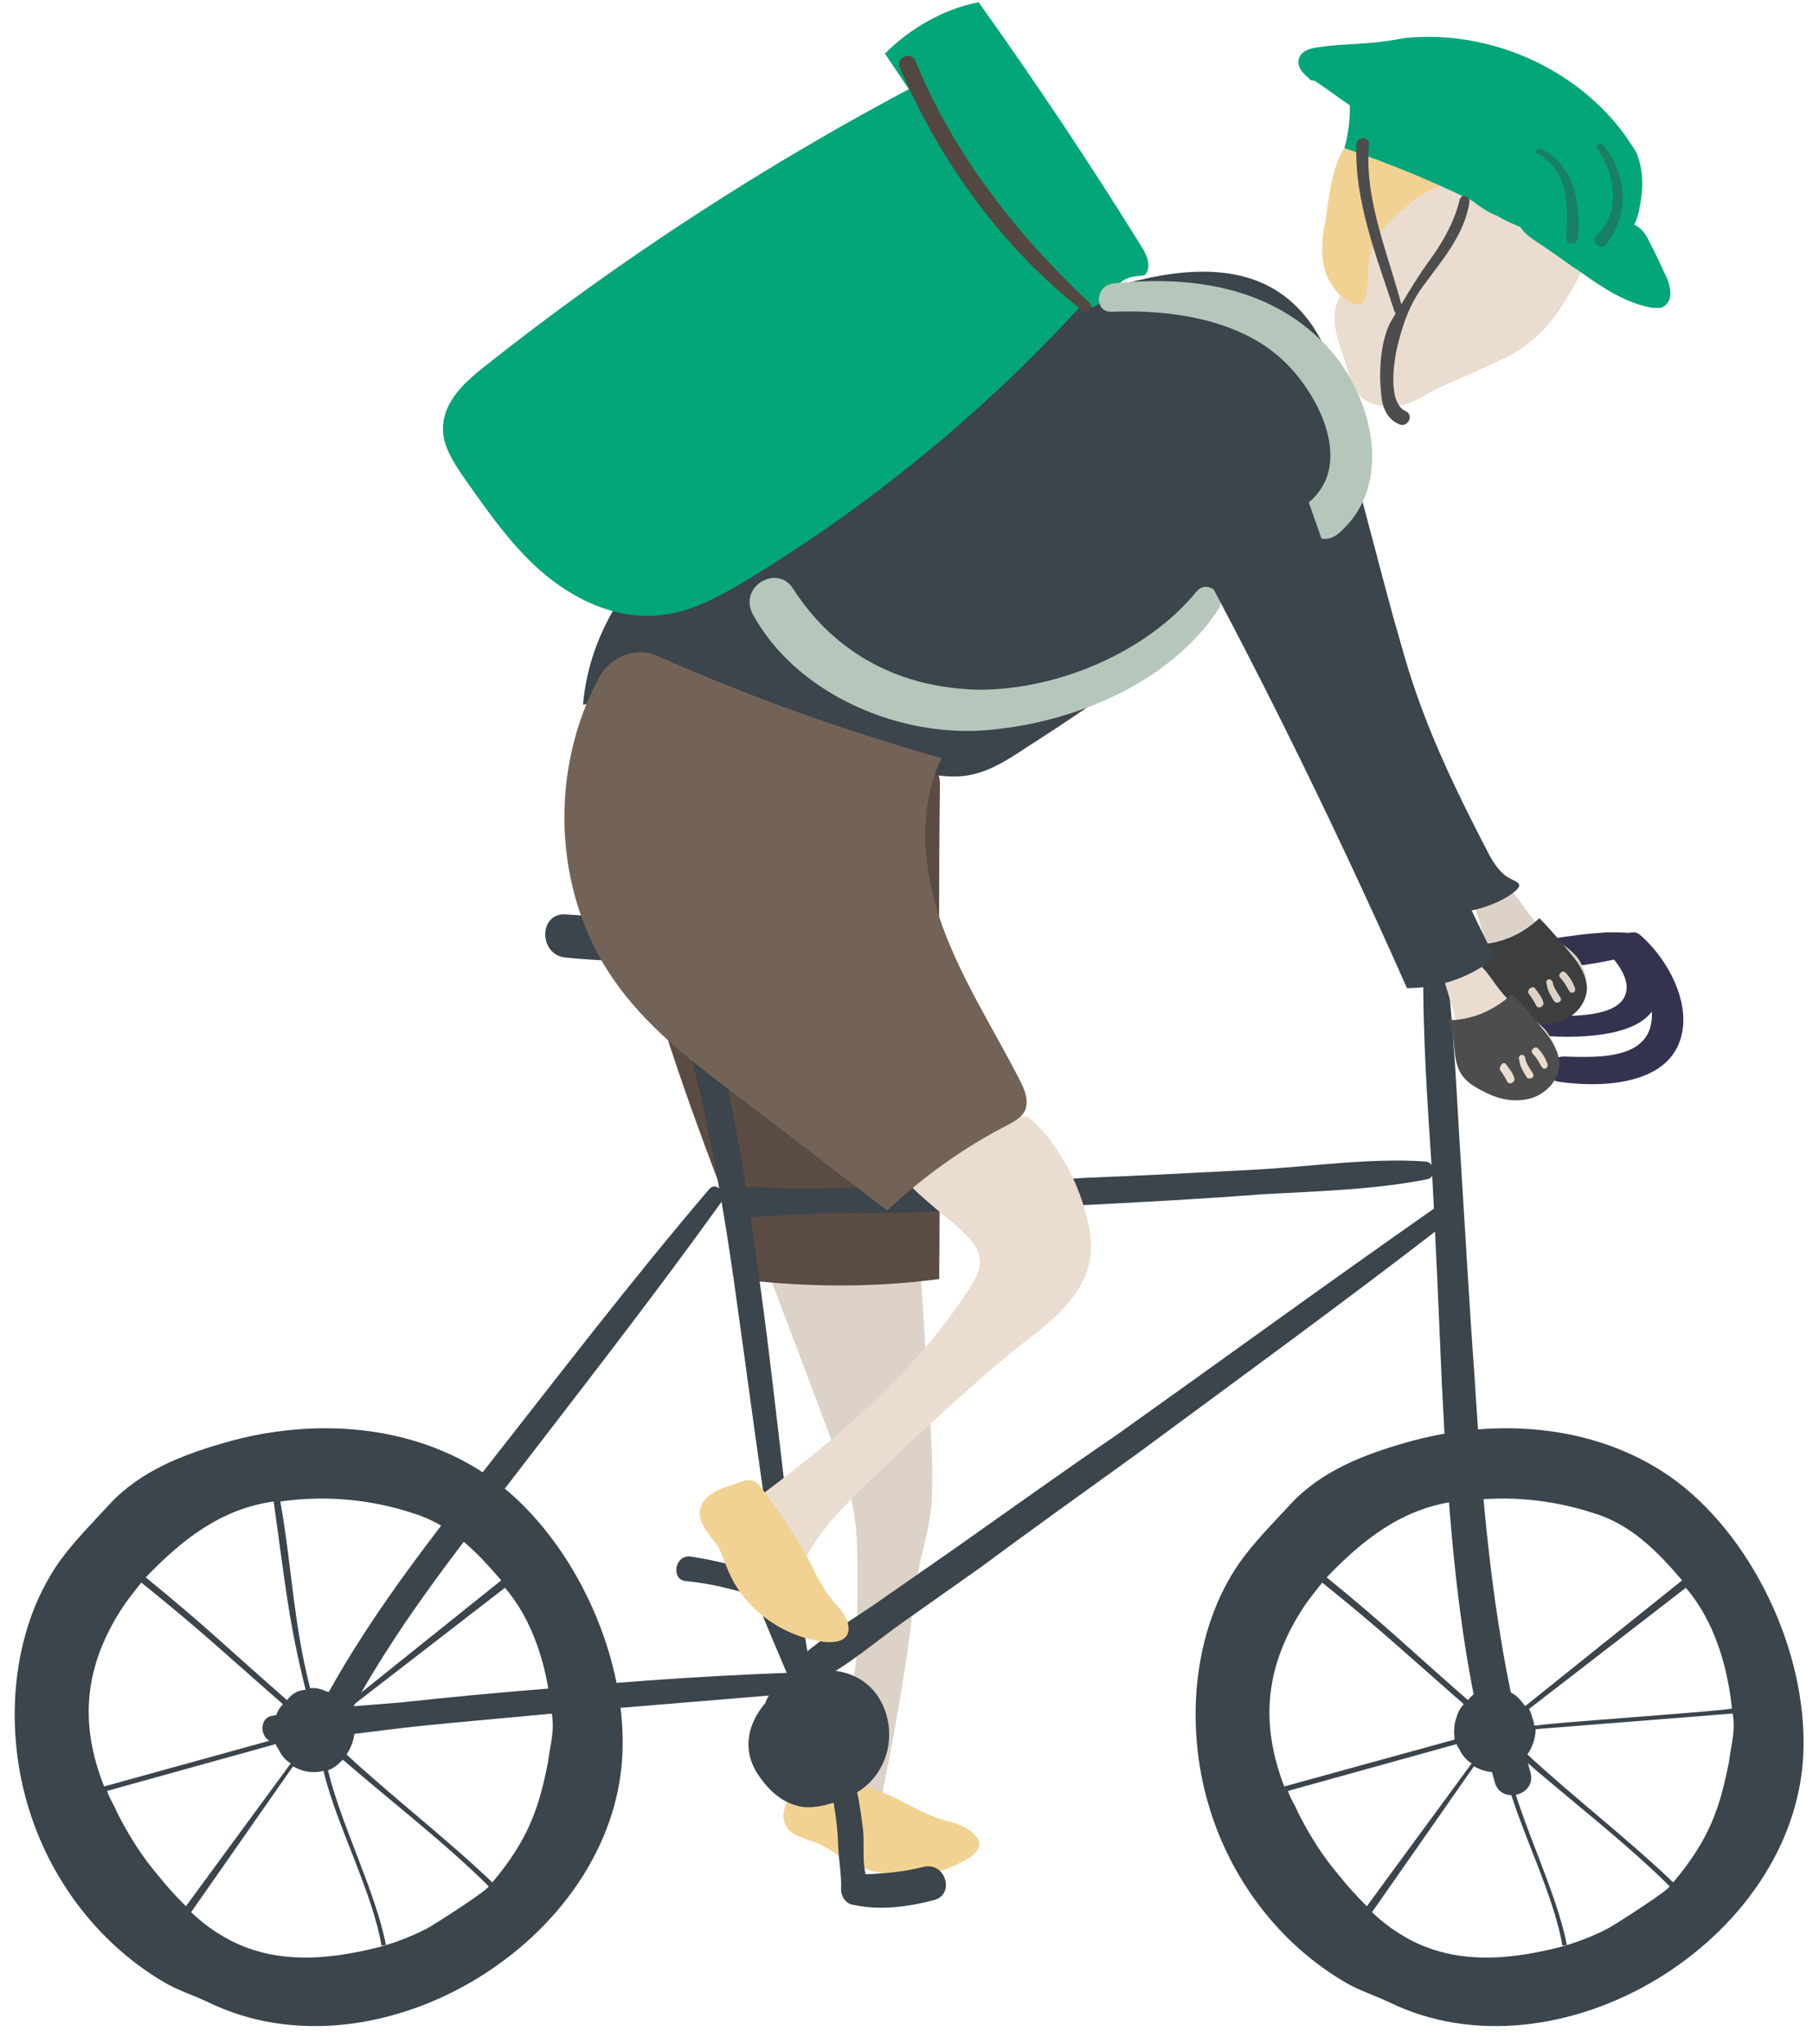 <?xml version="1.0" encoding="utf-8"?>
<!-- Generator: Adobe Illustrator 23.0.2, SVG Export Plug-In . SVG Version: 6.00 Build 0)  -->
<svg version="1.1" id="Layer_1" xmlns="http://www.w3.org/2000/svg" xmlns:xlink="http://www.w3.org/1999/xlink" x="0px" y="0px"
	 viewBox="0 0 243.8 274.7" style="enable-background:new 0 0 243.8 274.7;" xml:space="preserve">
<style type="text/css">
	.st0{fill:#DDD2C7;}
	.st1{fill:#5B4C43;}
	.st2{fill:#F2D292;}
	.st3{fill:#3C444C;}
	.st4{fill:#333350;}
	.st5{fill:#3D3F3F;}
	.st6{fill:#EADDD0;}
	.st7{fill:#736357;}
	.st8{fill:#03A678;}
	.st9{fill:#4D4D4D;}
	.st10{fill:#534741;}
	.st11{fill:#B4C7BA;}
	.st12{opacity:0.37;fill:#3D3F3F;enable-background:new    ;}
</style>
<g id="Left-Leg">
	<path class="st0" d="M107.4,165.8c4.7-0.4,9.4,0.3,13.8,2c0.7,0.3,1.6,0.6,2,1.3c0.4,0.6,0.6,1.4,0.6,2.1
		c0.4,5.7,0.7,11.3,1.1,16.9c0.3,4.5,0.6,9.1,0.4,13.6c-0.3,4.3-1.8,8.1-2.3,12.3c-1,9.8-2.8,19.6-4.8,29.2c-1.6,0-3.1,0-4.7,0.1
		c0,0,0.6-12.2,0.6-12.9c0.1-2.8,1-5.5,1.1-8.5c0.1-3.3,0.1-6.7,0.1-9.9c0-3.3,0-6.7-0.7-9.9c-0.4-2-1.1-4-1.8-5.8
		c-3.5-9.6-7.2-19.1-10.8-28.8C103.6,166.5,105.4,166,107.4,165.8z"/>
	<path class="st1" d="M125.3,102.3c0.6,0.7,1.1,2.1,1.1,3c-0.3,21.4,0.1,45.2-0.1,66.6c-8.1,1.1-16.4,1.1-24.5,0.3
		C91.1,145,80.3,117.1,80.6,87.9c14.5,5.2,29.1,10.5,43.5,15.7C125.1,104,124.8,101.5,125.3,102.3z"/>
	<path class="st2" d="M131.4,247c0.6,0.9,0.3,2-1.6,3c-5.1,3-11.8,2.7-16.7-0.4c-0.9-0.6-1.6-1.1-2.6-1.6c-1.7-0.9-4-1-4.8-2.6
		c-1-1.7,0.3-3.8,1.6-5.4c1-1.4,1.6-2.7,3.5-2c3.5,1.3,7.1,2.4,10.5,4.1c2.1,1.1,4.3,2.3,6.7,2.8C129.4,245.3,130.8,246.1,131.4,247
		z"/>
</g>
<path id="Back-Wheel" class="st3" d="M28,269.1c22.8,11.1,54.6-8.2,55.7-33.4c0.6-13.9-7.1-29.7-18-37.3
	c-10.3-7.1-23.7-7.9-35.5-4.5c-5.6,1.6-11.3,3.8-15.4,8.2c-2.4,2.6-4.9,5.1-6.9,7.9c-6.4,9.2-7.3,22-4.2,32.5
	c2.9,10,9.6,18.9,18.7,24.1C24.2,267.6,26.1,268.2,28,269.1z M16.7,215.7c0.7-1,1.6-2.1,2.3-3c8.1,6.5,11.2,9.5,19,16.3
	c0,0,0,0,0,0.1c-0.4,0.4-0.7,0.9-0.9,1.6c-0.4,1-0.4,2-0.3,3.1L14,240.1C10.6,231.5,11.3,223.8,16.7,215.7z M47.5,231.9
	c0-0.6-0.3-1-0.4-1.6c-0.1-0.1-0.1-0.4-0.3-0.6c0,0,21.1-16.3,21.1-16.3c3.8,4.4,5.6,10.5,6.2,16.2c0,0.3-24,1.9-26.2,2.3
	C47.8,231.9,47.7,231.9,47.5,231.9z M36.8,201.8c1.5,10.6,2,16.2,4.3,25.3c-1.1,0.1-1.8,0.5-2.5,1.4c-7.8-6.8-11-10-19-16.5
	C24.3,207.1,29.6,202.8,36.8,201.8z M67.4,212.4l-21.1,16.9c-0.7-0.9-1.4-1.8-2.5-2c-0.6-0.3-1.4-0.5-2.1-0.4
	c-2.3-9.1-2.4-16-4-25.1c6.4-0.9,12.3-0.2,17.6,1.5C60.4,204.8,63.9,208.3,67.4,212.4z M66.2,253c-5.7-5.5-13.8-11.8-19.6-17.2
	c0.7-1,1.1-2.3,1.1-3.4l26.5-2.1c0.4,2.4-0.2,4.1-0.5,6.5C72.5,242.9,71.1,247.2,66.2,253z M25.7,257l13.7-19.6
	c1.3,0.7,2.6,1,4.1,0.6c1.7,7.2,6.6,16.3,7.8,23.5l0.6-0.1c-1.4-7.2-6.1-16.3-7.8-23.5c0.1,0,0.1,0,0.3-0.1c0.7-0.3,1.1-0.7,1.7-1.3
	c6,5.2,14,11.4,19.6,17c0.3,0.3-7.5,5.3-8.3,5.7c-2.7,1.4-5.6,2.4-8.6,3c-6.1,1.3-12.3,1.5-18-1.5C28.8,259.6,27.4,258.6,25.7,257z
	 M15.7,243.5c-0.4-1-1-1.8-1.3-2.8l22.7-6.3c0,0.1,0.1,0.4,0.3,0.6c0.4,0.9,1,1.6,1.7,2L25,256.2c-1.3-1.3-2.6-2.7-3.7-4.1
	C18.9,249.3,17.1,246.3,15.7,243.5z"/>
<path id="Back-Wheel_1_" class="st3" d="M186.8,269.1c22.8,11.1,54.6-8.2,55.7-33.4c0.6-13.9-7.1-29.7-18-37.3
	c-10.3-7.1-23.7-7.9-35.5-4.5c-5.6,1.6-11.3,3.8-15.4,8.2c-2.4,2.6-4.9,5.1-6.9,7.9c-6.4,9.2-7.3,22-4.2,32.5
	c2.9,10,9.6,18.9,18.7,24.1C183,267.6,184.9,268.2,186.8,269.1z M175.5,215.7c0.7-1,1.6-2.1,2.3-3c8.1,6.5,11.2,9.5,19,16.3
	c0,0,0,0,0,0.1c-0.4,0.4-0.7,0.9-0.9,1.6c-0.4,1-0.4,2-0.3,3.1l-22.9,6.3C169.4,231.5,170.1,223.8,175.5,215.7z M206.3,231.9
	c0-0.6-0.3-1-0.4-1.6c-0.1-0.1-0.1-0.4-0.3-0.6c0,0,21.1-16.3,21.1-16.3c3.8,4.4,5.6,10.5,6.2,16.2c0,0.3-24,1.9-26.2,2.3
	C206.6,231.9,206.5,231.9,206.3,231.9z M195.6,201.8c1.5,10.6,2,16.2,4.3,25.3c-1.1,0.1-1.8,0.5-2.5,1.4c-7.8-6.8-11-10-19-16.5
	C183.1,207.1,188.4,202.8,195.6,201.8z M226.2,212.4l-21.1,16.9c-0.7-0.9-1.4-1.8-2.5-2c-0.6-0.3-1.4-0.5-2.1-0.4
	c-2.3-9.1-2.4-16-4-25.1c6.4-0.9,12.3-0.2,17.6,1.5C219.2,204.8,222.7,208.3,226.2,212.4z M225,253c-5.7-5.5-13.8-11.8-19.6-17.2
	c0.7-1,1.1-2.3,1.1-3.4l26.5-2.1c0.4,2.4-0.2,4.1-0.5,6.5C231.3,242.9,229.9,247.2,225,253z M184.5,257l13.7-19.6
	c1.3,0.7,2.6,1,4.1,0.6c1.7,7.2,6.6,16.3,7.8,23.5l0.6-0.1c-1.4-7.2-6.1-16.3-7.8-23.5c0.1,0,0.1,0,0.3-0.1c0.7-0.3,1.1-0.7,1.7-1.3
	c6,5.2,14,11.4,19.6,17c0.3,0.3-7.5,5.3-8.3,5.7c-2.7,1.4-5.6,2.4-8.6,3c-6.1,1.3-12.3,1.5-18-1.5
	C187.6,259.6,186.2,258.6,184.5,257z M174.5,243.5c-0.4-1-1-1.8-1.3-2.8l22.7-6.3c0,0.1,0.1,0.4,0.3,0.6c0.4,0.9,1,1.6,1.7,2
	l-14.1,19.2c-1.3-1.3-2.6-2.7-3.7-4.1C177.7,249.3,175.9,246.3,174.5,243.5z"/>
<g id="Bike-Frame">
	<path class="st4" d="M206.9,136.5c3.8,0.1,9.5,0.3,11.3-2.1c1.8-2.6-1.3-5.8-3.4-7.8c-0.9-0.8,1.3-1.8,2.4-1
		c4,2.4,7.2,6.8,5.1,10.1c-2.3,3.7-10.4,4-16,3.4C203.9,138.6,204.5,136.5,206.9,136.5z"/>
	<path class="st3" d="M101.5,159.5c7.1,0.6,14.6,0,21.7-0.3c7.7-0.1,15.3-0.4,22.8-0.9c7.7-0.3,15.2-0.7,22.8-1.1
		c7.5-0.4,15.3-1.6,22.8-1.1c1.3,0,1.7,2.1,0.3,2.4c-7.1,1.4-14.7,1.6-22,2c-7.7,0.6-15.2,1-22.8,1.4c-7.7,0.4-15.2,0.7-22.8,1
		c-7.5,0.3-15.3-0.1-22.8,0.7C99,163.8,98.8,159.2,101.5,159.5z"/>
	<path class="st3" d="M91.9,125.4c5.8,15.2,8.2,31.9,10.4,47.9c2.3,16.7,3.7,33.5,6.5,50c0.3,1.4-2,2.1-2.3,0.6
		c-3.1-16.2-5.1-32.5-7.4-48.8c-1.1-8.1-2.4-16.2-4.1-24.2c-1.7-8.4-4.1-16.4-6.7-24.7C87.8,124.2,91,123.5,91.9,125.4z"/>
	<path class="st3" d="M41.1,233.4c6.4-13.3,15.3-24.7,24.1-35.9c9.9-12.6,19.7-25.4,30.1-37.6c1-1.3,2.6,0.6,1.6,1.8
		c-9.2,12.8-18.9,25.2-28.5,37.7c-8.8,11.3-17.7,22.7-24,36.1C43.4,238.3,40,236,41.1,233.4z"/>
	<path class="st3" d="M36.6,230.6c5.7-1,11.6-1.3,17.4-1.8c6.4-0.7,12.8-1.3,19.1-1.8c12.3-1.1,24.8-2,37.3-2.3c1.7,0,1.6,2.4,0,2.6
		c-12.1,1-24.1,2-36.2,3c-6,0.6-12.1,1.1-18,1.7c-6.4,0.7-12.8,1.7-19.1,2.1C35,234.3,34.6,230.9,36.6,230.6z"/>
	<path class="st3" d="M107.9,222.5c3-2.6,6.5-4.7,9.6-6.8c3.7-2.6,7.5-5.2,11.2-7.8c7.1-5,14.2-10.1,21.4-15
		c14.2-10.1,28.2-20.3,42.5-30.3c1.1-0.9,2.6,1.1,1.6,2c-13.6,10.5-27.5,20.6-41.3,30.8c-7.1,5.1-14.2,10.2-21.1,15.3
		c-3.4,2.4-6.8,4.8-10.2,7.2c-3.7,2.6-7.2,5.7-11.2,7.8C108.5,226.8,106.2,224.1,107.9,222.5z"/>
	<path class="st3" d="M191.4,130c0-2,2.8-2,3.1,0c1.1,8.9,1.4,18.1,2,27.1c0.6,9.4,1.1,18.7,1.8,28.1c1.1,17.9,2.6,35.9,7.5,53
		c0.9,3.1-4,4.4-4.8,1.3c-5-17.3-6.2-35.4-7.1-53.3c-0.4-9.4-0.8-18.7-1.3-28.1C192,148.8,191.3,139.3,191.4,130z"/>
	<path class="st4" d="M192.8,128.4c4.1-0.9,8.2-1.1,12.3-1.7c4.5-0.6,9.5-1.7,14.2-1.3c1.6,0.1,1.8,2.3,0.4,2.8
		c-4,1.4-8.8,1.7-12.9,2.3c-4.4,0.7-8.9,1.6-13.3,1.8C191,132.7,190.6,128.8,192.8,128.4z"/>
	<path class="st4" d="M210.3,142c3.8,0.1,9.5,0.4,11.3-3.1c1.8-3.7-1.3-8.5-3.4-11.6c-0.9-1.3,1.3-2.7,2.4-1.6
		c4,3.5,7.2,9.9,5.1,14.7c-2.3,5.4-10.4,5.8-16,5C207.3,145.1,207.9,142,210.3,142z"/>
	<path class="st3" d="M76.1,122.9c6.8,0.4,13.6,1,20.6,1.1c3.4,0.1,6.8,0,10.4,0c3.1,0,6.5-0.6,9.5,0.6c1.1,0.4,1.6,2.1,0.4,2.7
		c-2.7,1.4-5.8,1.3-8.8,1.6c-3.4,0.3-6.8,0.4-10.4,0.4c-7.2,0.1-14.5,0.1-21.7-0.6C72.4,128.4,72.4,122.6,76.1,122.9z"/>
</g>
<g id="Pedals">
	<path class="st3" d="M102.9,228.9c0.4-1.1,1.1-2.1,2.3-2.8c4-2.4,9.9-2.4,12.8,1.8c3,4.5,1.6,10.8-3.3,13.3c-2,1-4.8,2-7.1,1.6
		c-2.7-0.6-4.4-2.4-5.8-4.5C99.7,234.9,100.7,231.5,102.9,228.9z"/>
	<path class="st3" d="M92.9,209.2c3.7,0.6,7.2,1.4,10.6,3c1.4,0.6,0.6,3-0.9,2.6c-3.4-1-6.8-2-10.4-2.3
		C90.2,212.3,90.7,208.9,92.9,209.2z"/>
	<path class="st3" d="M103.5,212.5c3.1,5.7,5.5,11.8,7.9,17.7c0.7,1.8-2.3,2.8-3,1c-2.3-6-5-11.6-7.2-17.6
		C100.8,212.2,102.8,211.2,103.5,212.5z"/>
	<path class="st3" d="M114.7,238.8c0.7,2.1,1,4.4,1.3,6.7c0.3,1.8-0.1,4.4,0.4,6.4c2.6-0.1,5.1-0.3,7.8-1c3-0.7,4.3,3.8,1.3,4.5
		c-3.5,0.9-7.2,1.4-10.8,0.6c-0.9-0.1-1.6-1.1-1.6-2c0.1-2.1-0.4-4.4-0.4-6.4c-0.1-2.7-0.6-5.2-1-7.9
		C111.4,237.7,114.1,236.8,114.7,238.8z"/>
</g>
<g id="Biker">
	<path class="st0" d="M212.2,128.8c1.4,2,1.6,5-0.1,6.7c-1.3,1.4-3.4,1.7-5.2,1.4s-3.5-1.1-5.2-2c-1-5.1-2.4-10.1-4-15
		c0.9-1.8,3.7-1.8,5.2-0.4c1.6,1.3,2.4,3.3,4,4.8C208.4,126,210.8,127,212.2,128.8z"/>
	<path class="st3" d="M193.2,122.9c3.4,0,7.7-0.9,10.4-3c1.7-1.4-0.1-1.3-1.4-2.4c-1.1-1-1.8-2.3-2.4-3.5c-4-7.7-7.8-15.6-10.4-24
		c-0.7-2.3-1.3-4.5-2-6.9c-1.7-6.2-3.3-12.5-5-18.7c-1.3-4.7-3.5-8.9-4.8-13.5c-1-3.7-1.8-8.2-5.4-10.5c-1.7-1.1-3.7-1.7-5.7-2.3
		c-2.8-0.7-4.8-1-7.2,0.7c-2,1.4-3.7,3.5-4,6.1c-0.3,2.8,1.1,5.4,2.6,7.8C170.9,75.5,182.7,98.9,193.2,122.9z"/>
	<path class="st5" d="M198.3,126.9c1.3,1.8,0.6,4.5,1.6,6.7c0.7,1.6,2.3,2.4,3.7,3.1c1.8,0.8,4,1.3,6,0.7s3.7-2.4,3.8-4.5
		c0-1.7-1-3.3-2-4.5c-1.4-1.7-2.8-3.4-4.4-5C204.7,125.6,201.6,127,198.3,126.9z M209.8,131.4c-0.4-0.4,0.3-1.1,0.7-0.7
		c0.6,0.6,1,1.3,1.3,2.1c0.1,0.3-0.1,0.6-0.3,0.6c-0.3,0.1-0.4-0.1-0.6-0.4C210.6,132.4,210.2,131.8,209.8,131.4z M208.8,132
		c0.1,0.7,0.6,1.4,1,2s-0.4,1-0.8,0.6c-0.4-0.7-0.9-1.4-1-2.3C207.7,131.5,208.6,131.4,208.8,132z M206.4,132.8
		c0.4,0.6,0.9,1.1,1.1,1.8c0.3,0.6-0.6,1.1-0.9,0.6c-0.3-0.6-0.6-1.1-1-1.6C205.2,133.1,206,132.4,206.4,132.8z"/>
	<path class="st3" d="M182,64.3c-6.9,3.3-9.1,5.5-14.6,10.9c-3.8,3.8-7.4,8.1-11.2,11.9c-5.7,5.4-12.2,9.5-18.7,13.7
		c-2.1,1.4-4.4,2.8-6.8,3.3c-1.7,0.4-3.5,0.3-5.4,0c-16.4-2-30.6-11.8-46.9-9.4c1.8-20.6,24.2-32.2,40.4-43.1c2.7-1.8,5-3.5,7.8-5
		c3-1.4,6.1-2.7,9.2-3.8c6.1-2.3,12.5-4.1,18.9-5.5c8.4-1.7,16.6-1.1,21.8,6.5C180.3,49.6,182.3,57.4,182,64.3z"/>
	<path class="st6" d="M108.4,209.3c-3.1-1.7-5.4-4.7-6.4-8.1c10.5-7.8,21.3-17,28.4-28.1c0.7-1.1,1.6-2.6,1.3-4
		c-0.1-1.4-1.1-2.4-2.1-3.4c-1.4-1.6-9.2-7.1-8.6-8.8c0.4-1.4,6-3.4,7.4-4.1c3-1.6,5-2.3,8.4-2.7c0.4,0,0.9-0.1,1.3,0
		c0.3,0.1,0.6,0.4,0.9,0.6c3.1,3.1,5.4,7.1,6.7,11.3c0.6,2,1.1,4,1,6.1c-0.4,6.8-7.1,10.6-11.8,14.6c-6.1,5.1-11.8,10.5-17.6,16
		C113.8,202.1,110.4,205.4,108.4,209.3z"/>
	<path class="st7" d="M88.5,88.2c-2.8-1.3-6.2-0.1-7.8,2.6c-6.9,12.5-6.4,28.9,1.7,40.7c4.4,6.4,10.6,11.2,16.9,15.9
		c6.7,5.1,13.3,10.2,20,15.3c5-4.7,10.5-8.6,16.4-11.6c0.7-0.4,1.6-0.9,2-1.6c0.8-1.3,0.1-3.1-0.6-4.4c-3.5-6.8-7.8-13.5-10.4-20.7
		c-2.6-7.2-3.4-15.6-0.1-22.5C113.6,98.2,100.9,93.7,88.5,88.2z"/>
	<path class="st2" d="M114.1,219.1c-0.1,1-0.9,1.7-3,1.6c-5.8-0.6-11.2-4.5-13.3-9.9c-0.4-1-0.7-1.8-1.1-2.7c-1-1.6-2.7-3-2.6-5
		c0.3-2,2.4-3,4.3-3.5c1.7-0.6,2.8-1.3,4,0.4c2.3,3,4.4,6.1,6.2,9.4c1.1,2.1,2.1,4.4,3.8,6.2C113.4,216.6,114.2,218,114.1,219.1z"/>
	<path class="st6" d="M208.1,138.8c1.4,2,1.6,5-0.1,6.7c-1.3,1.4-3.4,1.7-5.2,1.4s-3.5-1.1-5.2-2c-1-5.1-2.4-10.1-4-15
		c0.9-1.8,3.7-1.8,5.2-0.4c1.6,1.4,2.4,3.3,4,4.8C204.3,136.1,206.7,136.9,208.1,138.8z"/>
	<path class="st6" d="M213.8,28.1c1.3,3.1-0.1,6.5-1.7,9.5c-1.6,3-3.3,5.8-5.8,7.9c-1.7,1.6-3.8,2.6-5.8,3.5
		c-2.6,1.3-5.5,2.3-8.1,3.7c-2.3,1.3-4,2.3-6.8,1.8c-0.7-0.1-1.3-0.3-2-0.7c-1.4-0.8-2-2.6-2.4-4.1c-0.7-2.6-2-5-1.7-7.7
		c0.3-2.6,2.4-4.5,3.3-6.8c0.7-2.1,0.7-4.3,2-6.2c0.7-1.1,1.7-2,2.7-2.8c5.1-4.1,12.3-4.7,18.7-3.3
		C209.2,23.7,212.5,25.1,213.8,28.1z"/>
	<path class="st2" d="M180,39.5c-0.7-0.9-1.4-1.8-1.7-2.8c-0.7-2.1-0.6-4.5-0.1-6.8c0.4-2.7,1-8.5,3-10.5s7.1-1.6,9.5-0.8
		c2.8,0.7,5.5,2.8,6.5,5.7c-2.8,0.1-5.7,1.4-7.9,3.3c-2.1,1.7-4.4,3.8-5,6.5c-0.6,2.4,0,4.7-1.1,6.9C181.8,41,180.9,40.2,180,39.5z"
		/>
	<path class="st8" d="M181.4,12.8c0.3,2.4,0,4.8-0.6,7.1c6.7,2.3,13.2,5,19.4,8.2c0.1-0.3,0.1-0.7,0.3-1c-2.4-0.4-4.1-2.3-5.7-4.1
		c-2.1-2.3-4.4-4.4-6.8-6.2C186,15.2,183.8,13.6,181.4,12.8z"/>
	<path class="st8" d="M176,10.5c-0.9-0.7-1.7-1.7-1.3-2.7c0.3-0.9,1.4-1.3,2.3-1.4c2.3-0.4,4.5-0.4,6.8-0.6c1.7-0.1,3.5-0.4,5.2-0.7
		c11.3-1.1,22.8,4,29.4,12.9c0.6,0.9,1.1,1.6,1.6,2.4c1.1,2.6,1,5.2,0.4,7.9s-1.6,3.8-4.4,3.4c-2.4-0.3-4.4,0.3-6.8,0
		c-2.7-0.3-5.5-1.3-7.9-2.7c-4.1-1.6-7.5-6.5-10.9-9.4c-1.8-1.6-3.8-2.6-6-3.7c-2.7-1.4-5.1-3.4-7.7-5.1
		C176.5,10.9,176.2,10.8,176,10.5z"/>
	<path class="st8" d="M221.8,32.5c-0.4-0.9-1-1.8-2-2.3c-2.7,1.3-6.1,1.7-9.2,1c-0.9-0.1-1.7-0.4-2.6-0.9c-1-0.6-1.7-1.4-2.4-2.3
		c-0.1-0.1-0.3-0.3-0.4-0.3c-0.3-0.1-0.6,0-0.7,0.3c-0.7,0.7-0.6,1.7,0,2.6s1.4,1.4,2.3,2c2,1.3,3.8,2.7,5.8,4c2.8,2,5.8,4,9.2,4.7
		c0.4,0.1,0.9,0.1,1.4,0.1c0.7-0.1,1.3-0.8,1.4-1.6c0.1-0.7-0.1-1.4-0.3-2.1C223.5,36,222.7,34.2,221.8,32.5z"/>
	<path class="st9" d="M187.1,43.1c1.6-2.6,3-5.1,4.7-7.5c2-2.7,3.7-5.5,4.5-8.8c0.3-0.9,1.4-0.4,1.3,0.4c-0.7,4.4-3.7,7.8-6.2,11.2
		c-1.7,2.3-2.6,4.7-3.3,7.4c-0.6,2.1-1.7,8.4,1,9.5c1.1,0.6,0.1,2.3-1,1.7c-1.8-0.8-2.3-2.6-2.4-4.4
		C185.4,49.7,185.7,45.5,187.1,43.1z"/>
	<path class="st9" d="M182.4,19.4c0-1.1,1.8-1.1,1.7,0c-0.7,7.5,2.7,15,4.5,22.1c0.1,0.7-0.9,1-1.1,0.3
		C185.2,34.7,182.1,27.1,182.4,19.4z"/>
	<path class="st8" d="M62.6,64.5c-1.6-2.3-3.3-4.8-3-7.5c0.3-3.3,3-5.7,5.5-7.7c18.3-14.5,37.9-27.2,58.4-38
		c1.6-0.9,3.3-1.7,5.1-1.6c2.8,0.3,4.7,3,6.2,5.5c4.5,7.5,9.1,15,13.6,22.5c-13.9,15.9-30.2,29.5-48.2,40.4c-3.4,2-6.9,4-10.8,4.5
		c-5.7,0.9-11.5-1.6-15.9-5.2C69.3,74,65.9,69.2,62.6,64.5z"/>
	<path class="st8" d="M151.9,37.3c-2.1,0.6-3,3.5-5.1,4c-2,0.4-3.7-1.3-5-2.8c-8.1-10.1-15.7-20.6-22.8-31.3c3.4-3.4,7.9-6,12.6-6.9
		c7.7,10.8,15,21.7,22,33c0.7,1.1,1.3,2.8,0.3,3.7C153.3,37.1,152.6,37.1,151.9,37.3z"/>
	<path class="st10" d="M123.1,8.2c5.2,12.6,13.5,23.2,23.4,32.5c0.7,0.6-0.3,1.6-1,1c-10.8-8.5-19.1-20-24.5-32.6
		C120.4,7.7,122.6,6.8,123.1,8.2z"/>
	<path class="st11" d="M149.7,38.1c10.4-1.1,21,0.4,28.5,8.2c6.2,6.4,9.6,18.7,1.8,25.4c-2.8,2.4-6.9-1.7-4.1-4.1
		c6.4-5.2,1.3-14.9-3.5-19.3c-6-5.5-15.2-6.7-22.8-6.4C147.1,42.1,147.2,38.4,149.7,38.1z"/>
	<path class="st11" d="M106.7,79.2c5.7,8.8,14.5,13.3,25,13.5c10.5,0,22.5-5,29.2-13.2c1.4-1.7,4.1,0.4,3,2.3
		c-6.7,10.3-20.4,15.7-32.2,16.4c-11.6,0.6-24.8-5.2-30.5-15.7C99.3,78.8,104.6,75.7,106.7,79.2z"/>
	<path class="st3" d="M189.2,132.8c4.3,0,8.5-1.4,11.8-4.1c-13.3-26.4-22.8-54.4-32.2-82.3c-3.5-0.1-7.2-0.3-10.5,1
		c-3.4,1.1-6.4,4-6.7,7.5c-0.3,2.8,1.1,5.4,2.6,7.8C167,85.5,178.6,108.9,189.2,132.8z"/>
	<path class="st9" d="M194.6,137.1c1.3,1.8,0.6,4.5,1.6,6.7c0.7,1.6,2.3,2.4,3.7,3.1c1.8,0.9,4,1.3,6,0.7s3.7-2.4,3.8-4.5
		c0-1.7-1-3.3-2-4.5c-1.4-1.7-2.8-3.4-4.4-5C201,135.8,197.7,137.2,194.6,137.1z M206.1,141.6c-0.4-0.4,0.3-1.1,0.7-0.7
		c0.6,0.6,1,1.3,1.3,2.1c0.1,0.3-0.1,0.6-0.3,0.6c-0.3,0.1-0.4-0.1-0.6-0.4C206.9,142.6,206.5,142,206.1,141.6z M205.1,142.2
		c0.1,0.7,0.6,1.4,1,2s-0.4,1-0.8,0.6c-0.4-0.7-0.9-1.4-1-2.3C204,141.7,205,141.5,205.1,142.2z M202.5,143c0.4,0.6,0.9,1.1,1.1,1.8
		c0.3,0.6-0.6,1.1-0.9,0.6c-0.3-0.6-0.6-1.1-1-1.6C201.6,143.3,202.1,142.6,202.5,143z"/>
	<path class="st12" d="M207.2,20c4.5,2.1,5.4,7.5,5,12c-0.1,1-1.6,1-1.6,0c0.3-4.3,0.4-9.1-3.8-11.3C206.2,20.5,206.7,19.8,207.2,20
		z"/>
	<path class="st12" d="M214.7,31.6c3.4-3,2.4-8.4,0.1-11.6c-0.3-0.4,0.4-1,0.7-0.6c3.3,4,3.7,9.2,0.6,13.3
		C215.3,33.9,213.8,32.5,214.7,31.6z"/>
</g>
</svg>
